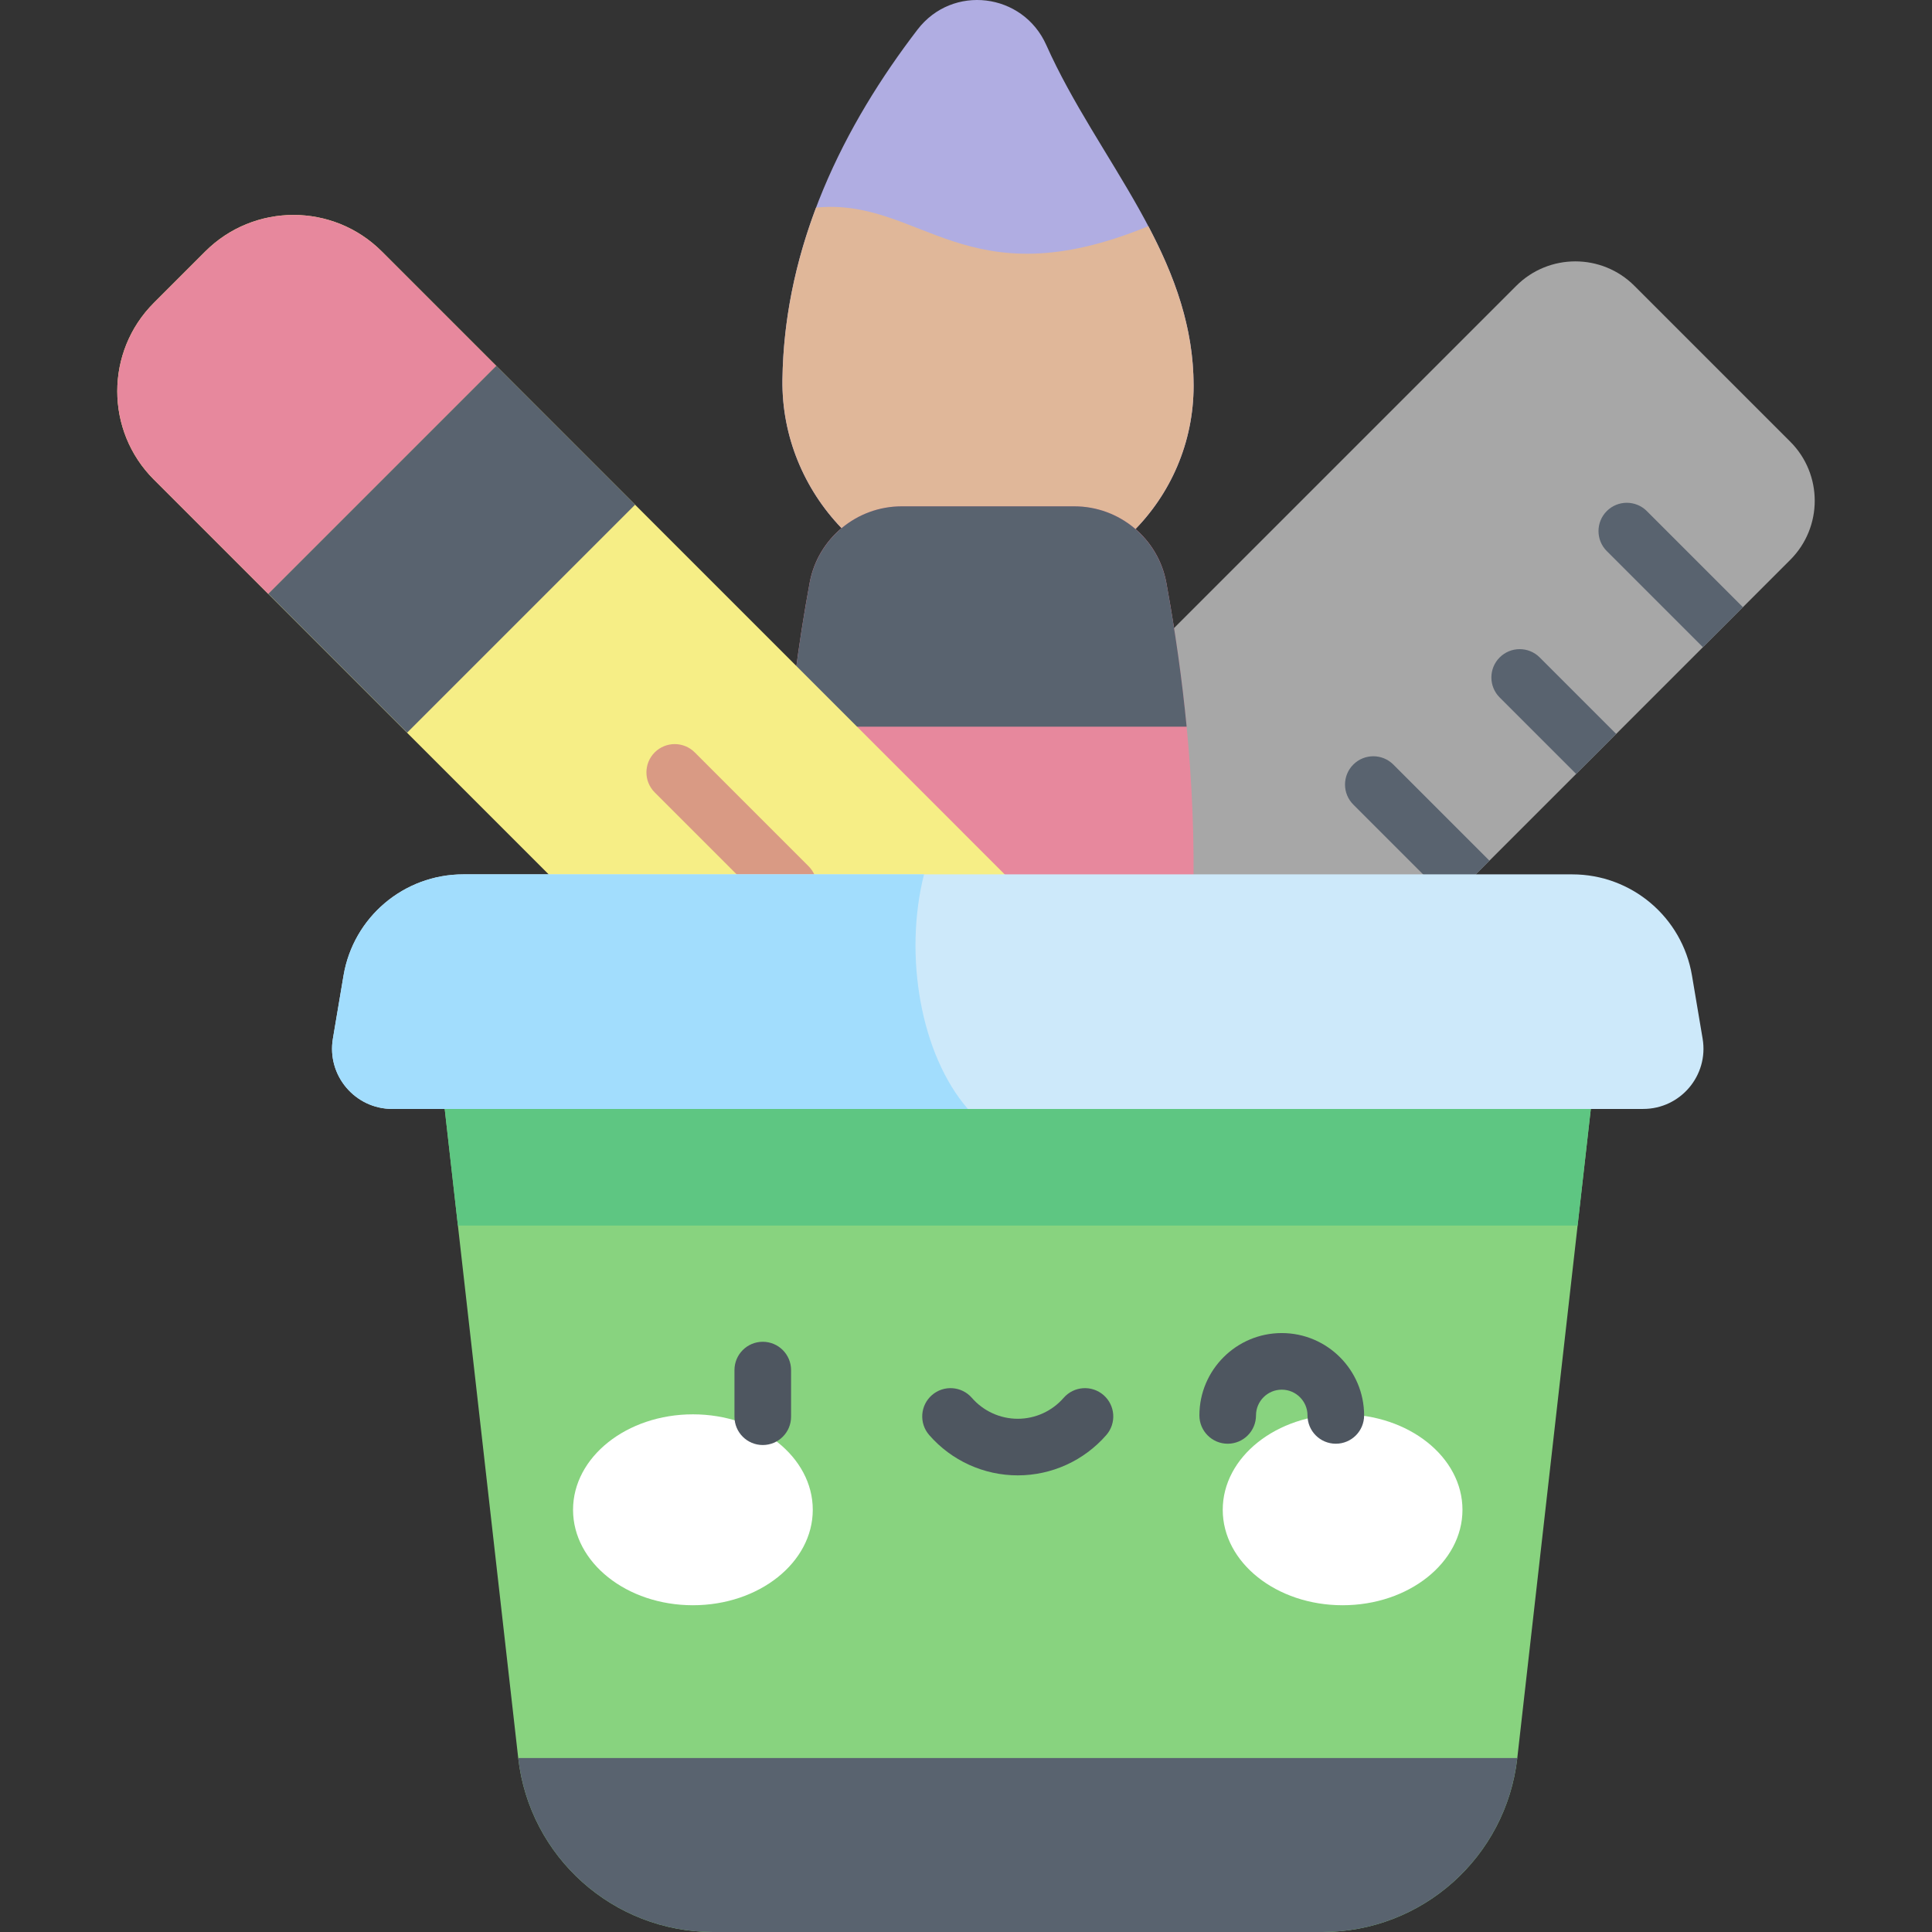 <svg id="Capa_1" enable-background="new 0 0 512 512" height="512" viewBox="0 0 512 512" width="512" xmlns="http://www.w3.org/2000/svg"><rect x="0" y="0" width="512" height="512" fill="#333333" stroke="none"/><g><g><path d="m254 337.483-41.293-41.293c-8.649-8.649-8.649-22.673 0-31.322l189.114-189.115c8.649-8.649 22.673-8.649 31.322 0l41.293 41.293c8.649 8.649 8.649 22.673 0 31.322l-189.114 189.115c-8.65 8.649-22.673 8.649-31.322 0z" fill="#a7a7a7"/><g fill="#59636f"><path d="m451.287 171.517-25.471-25.471c-2.929-2.93-2.929-7.678 0-10.607 2.93-2.928 7.678-2.928 10.607 0l25.471 25.471z"/><path d="m417.699 205.104-20.27-20.27c-2.929-2.93-2.929-7.678 0-10.607 2.93-2.928 7.678-2.928 10.607 0l20.27 20.27z"/><path d="m384.111 238.692-25.471-25.471c-2.929-2.93-2.929-7.678 0-10.607 2.93-2.928 7.678-2.928 10.607 0l25.471 25.471z"/></g><g><path d="m207.355 100.701c.447-36.208 16.588-67.805 35.798-92.862 9.26-12.079 27.921-9.8 34.125 4.098 13.63 30.535 39.038 55.522 39.038 90.303 0 30.276-24.694 54.784-55.04 54.482-30.021-.298-54.291-26.001-53.921-56.021z" fill="#b0ade2"/><path d="m316.316 102.24c0-15.609-5.123-29.244-11.997-42.295-48.491 19.955-60.093-7.63-88.051-4.932-5.36 14.19-8.713 29.475-8.913 45.687-.37 30.02 23.9 55.723 53.921 56.022 30.346.303 55.04-24.206 55.04-54.482z" fill="#e0b799"/><path d="m309.092 154.431c12.22 66.373 9.271 128.922-11.416 174.006-14.018 30.55-57.675 30.55-71.692 0-20.686-45.084-23.636-107.633-11.416-174.006 2.162-11.742 12.442-20.247 24.382-20.247h45.76c11.94 0 22.221 8.505 24.382 20.247z" fill="#e7889d"/><path d="m314.472 192.582c-1.207-12.478-3-25.199-5.365-38.063-2.164-11.776-12.428-20.335-24.401-20.335h-45.751c-11.973 0-22.237 8.559-24.401 20.335-2.364 12.865-4.157 25.585-5.365 38.063z" fill="#59636f"/></g><g><path d="m40.776 127.09 184.366 184.366c7.939 7.939 17.75 13.751 28.527 16.899l27.391 8.001c17.978 5.252 34.662-11.432 29.41-29.41l-8.001-27.391c-3.148-10.777-8.96-20.588-16.899-28.527l-184.366-184.367c-12.931-12.932-33.898-12.932-46.83 0l-13.598 13.599c-12.932 12.932-12.932 33.898 0 46.83z" fill="#f6ee86"/><path d="m240.726 323.016 56.404-56.404c2.211 4.105 4.021 8.432 5.339 12.942l8.001 27.391c5.252 17.978-11.432 34.662-29.41 29.411l-27.391-8.001c-4.511-1.318-8.838-3.128-12.943-5.339z" fill="#59636f"/><path d="m71.09 157.404-30.314-30.314c-12.932-12.932-12.932-33.898 0-46.83l13.599-13.599c12.932-12.932 33.898-12.932 46.83 0l30.314 30.314z" fill="#e7889d"/><path d="m93.684 102.858h52.037v85.459h-52.037z" fill="#59636f" transform="matrix(.707 .707 -.707 .707 138.006 -42.001)"/><path d="m208.978 242.363c-1.92 0-3.839-.732-5.304-2.197l-30.168-30.169c-2.929-2.929-2.929-7.677.001-10.607 2.929-2.928 7.678-2.929 10.606.001l30.168 30.169c2.929 2.929 2.929 7.677-.001 10.606-1.464 1.465-3.384 2.197-5.302 2.197z" fill="#d99a84"/></g></g><path d="m421.582 293.882h-303.731l19.482 172.007c2.975 26.265 25.196 46.111 51.629 46.111h161.508c26.434 0 48.654-19.846 51.629-46.111z" fill="#88d37f"/><path d="m121.352 324.787h296.729l3.501-30.905h-303.731z" fill="#5ec682"/><g><g fill="#fff"><ellipse cx="183.629" cy="400.109" rx="31.765" ry="25.296"/><ellipse cx="355.804" cy="400.109" rx="31.765" ry="25.296"/></g><g fill="#4e5660"><path d="m202.142 382.947c-4.143 0-7.5-3.358-7.5-7.5v-12.362c0-4.143 3.357-7.5 7.5-7.5s7.5 3.357 7.5 7.5v12.362c0 4.143-3.358 7.5-7.5 7.5z"/><path d="m269.717 390.988c-8.996 0-17.552-3.896-23.471-10.69-2.722-3.123-2.396-7.86.727-10.581 3.122-2.721 7.86-2.397 10.581.727 3.07 3.523 7.503 5.544 12.162 5.544 4.658 0 9.091-2.021 12.161-5.544 2.721-3.124 7.458-3.448 10.581-.727s3.449 7.458.727 10.581c-5.917 6.794-14.472 10.69-23.468 10.69z"/><path d="m354.004 382.602c-4.143 0-7.5-3.357-7.5-7.5 0-3.764-3.063-6.826-6.826-6.826-3.764 0-6.826 3.063-6.826 6.826 0 4.143-3.357 7.5-7.5 7.5s-7.5-3.357-7.5-7.5c0-12.035 9.791-21.826 21.826-21.826s21.826 9.791 21.826 21.826c0 4.143-3.357 7.5-7.5 7.5z"/></g></g><path d="m188.962 512h161.508c26.434 0 48.654-19.846 51.629-46.111h-264.765c2.974 26.265 25.195 46.111 51.628 46.111z" fill="#59636f"/><path d="m435.463 293.882h-331.494c-9.882 0-17.393-8.883-15.75-18.628l2.818-16.717c2.61-15.484 16.018-26.82 31.72-26.82h293.918c15.702 0 29.109 11.336 31.72 26.82l2.818 16.717c1.643 9.745-5.868 18.628-15.75 18.628z" fill="#cde9fa"/><path d="m244.871 231.717h-122.114c-15.702 0-29.109 11.336-31.72 26.82l-2.818 16.717c-1.643 9.745 5.868 18.628 15.75 18.628h152.527c-12.525-14.415-17.042-40.682-11.625-62.165z" fill="#a2ddfd"/></g></svg>